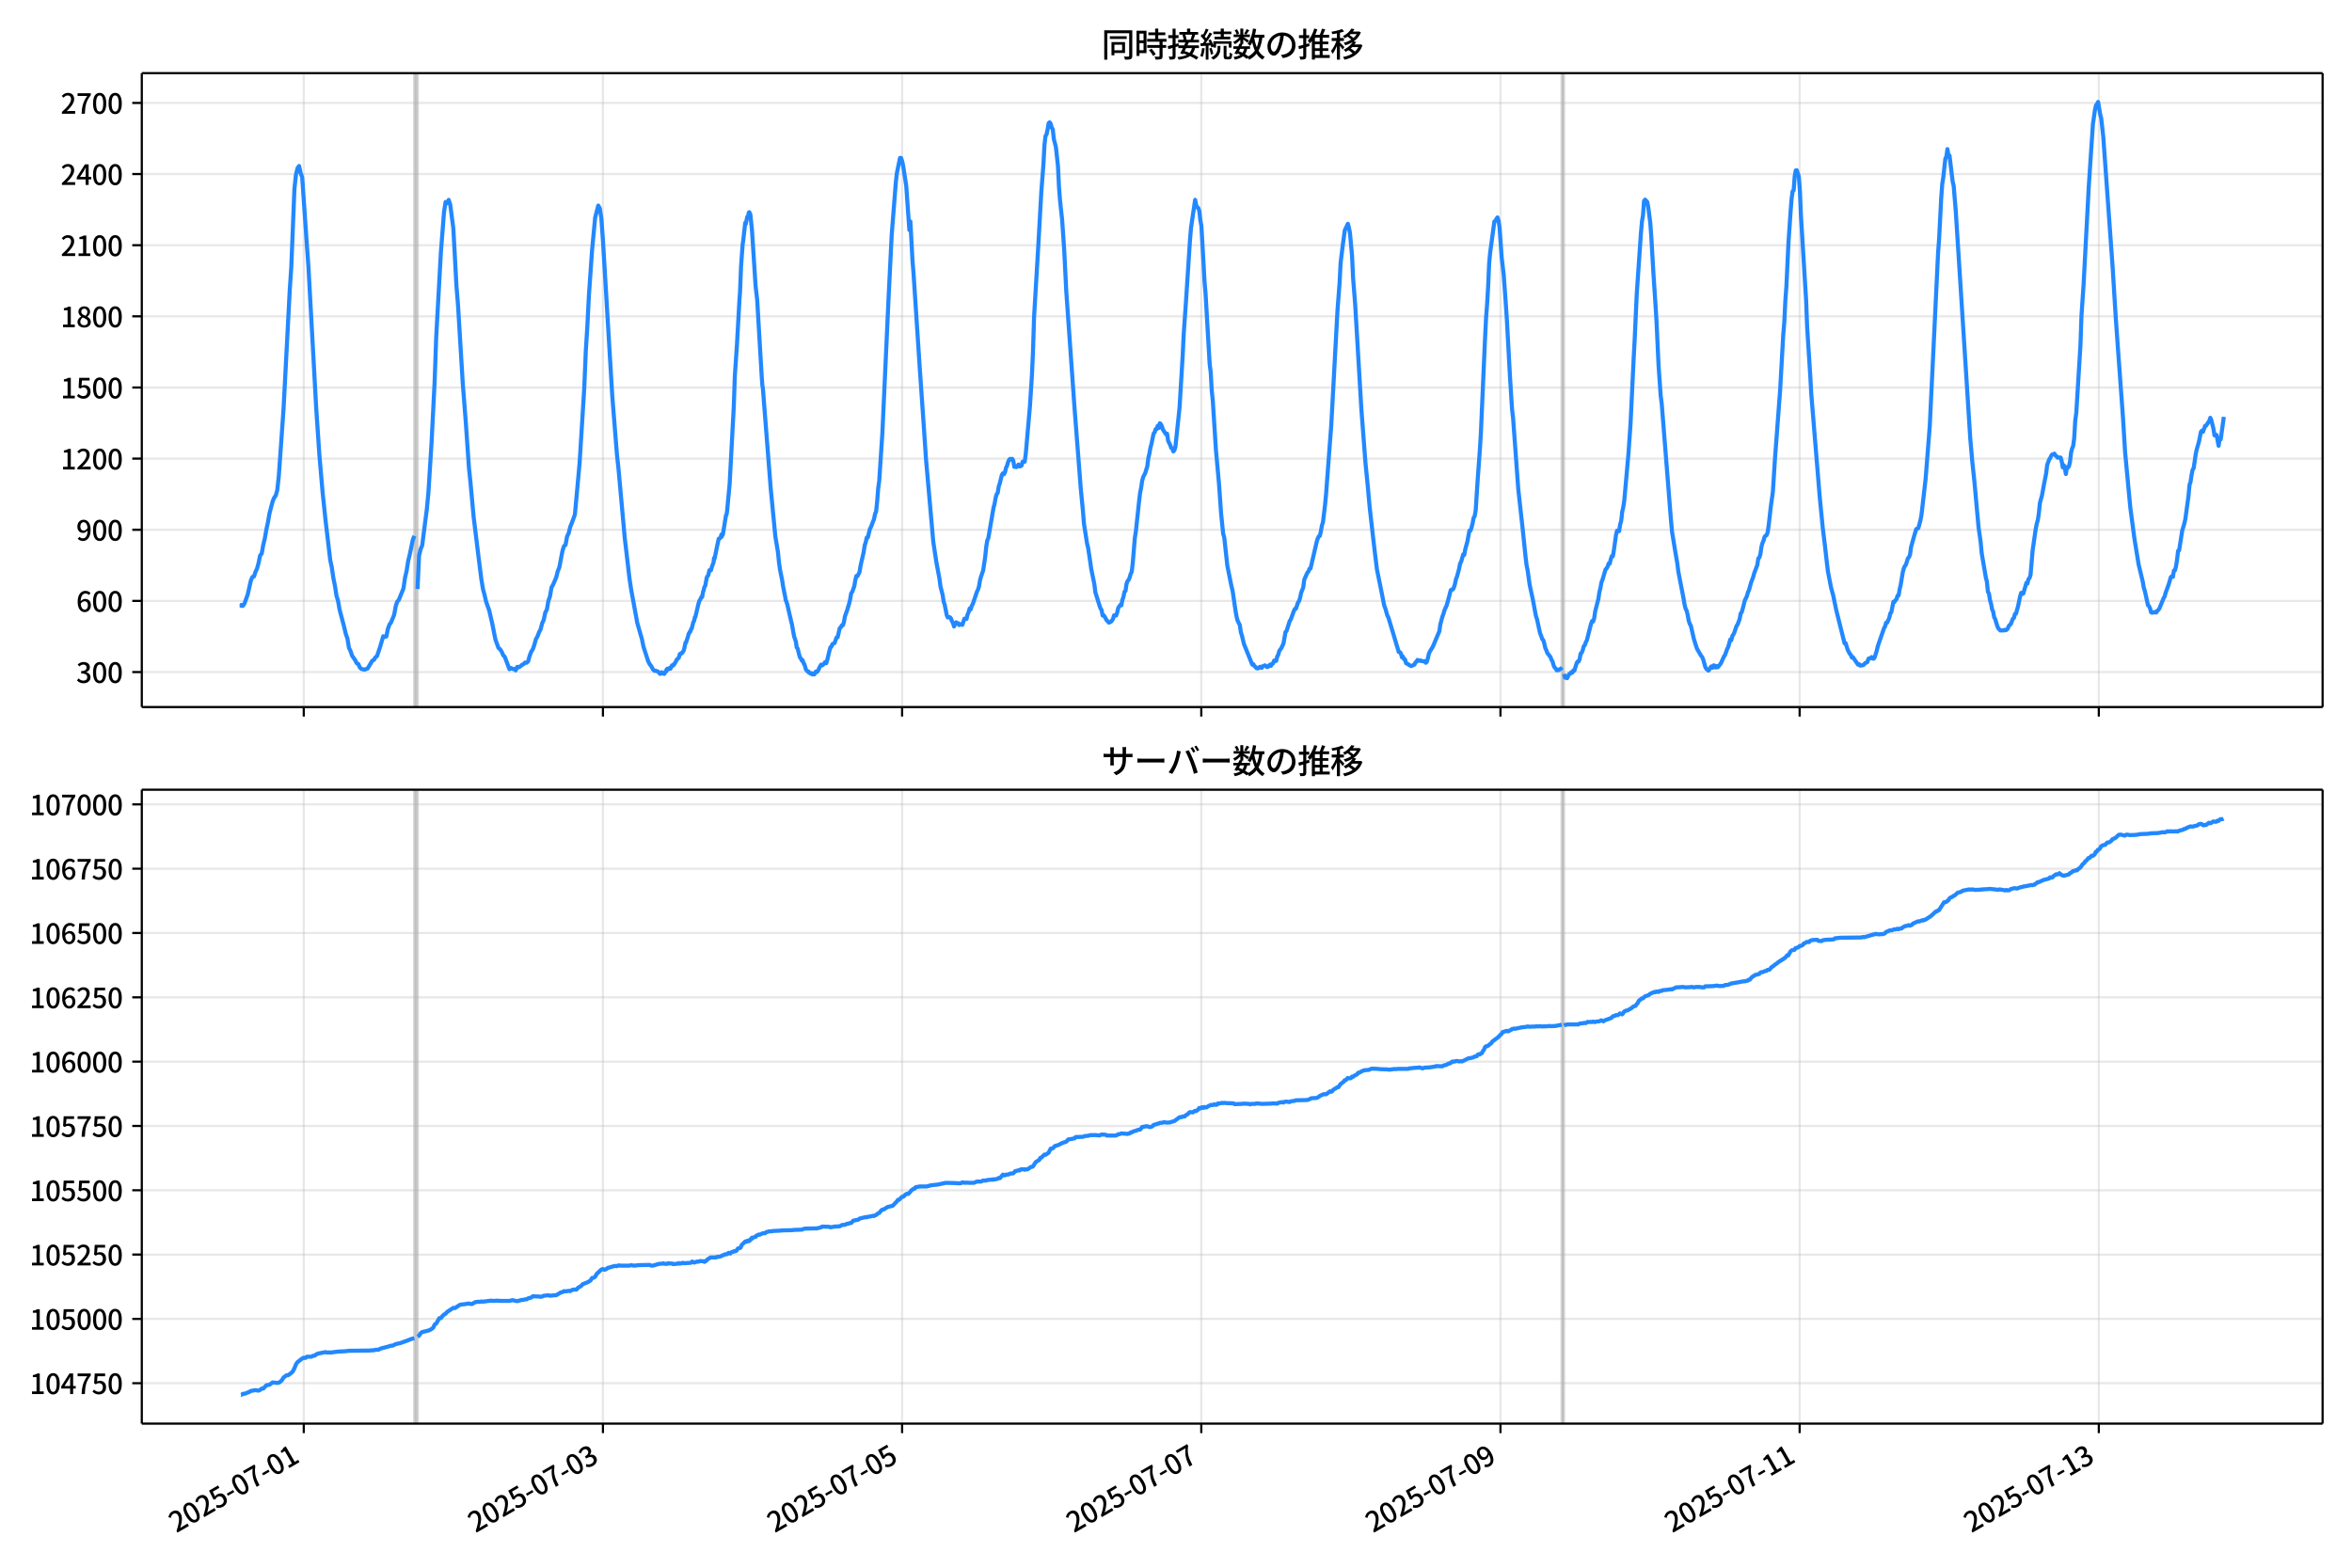 <!DOCTYPE svg  PUBLIC '-//W3C//DTD SVG 1.1//EN'  'http://www.w3.org/Graphics/SVG/1.1/DTD/svg11.dtd'>
<svg version="1.1" viewBox="0 0 864 576" xmlns="http://www.w3.org/2000/svg" xmlns:xlink="http://www.w3.org/1999/xlink">
 <defs>
  <style type="text/css">*{stroke-linejoin: round; stroke-linecap: butt}</style>
 </defs>
 <g id="aa">
  <g id="ab">
   <path d="m0 576h864v-576h-864z" fill="#fff"/>
  </g>
  <g id="ac">
   <g id="ad">
    <path d="m52.09 259.78h801.11v-232.9h-801.11z" fill="#fff"/>
   </g>
   <g id="ae">
    <path d="m152.23 259.78h1.145v-232.9h-1.145z" clip-path="url(#e)" fill="#808080" opacity=".3" stroke="#808080"/>
   </g>
   <g id="af">
    <path d="m573.71 259.78h.763v-232.9h-.763z" clip-path="url(#e)" fill="#808080" opacity=".3" stroke="#808080"/>
   </g>
   <g id="ag">
    <g id="ah">
     <g id="ai">
      <path d="m111.59 259.78v-232.9" clip-path="url(#e)" fill="none" stroke="#b0b0b0" stroke-linecap="square" stroke-opacity=".3" stroke-width=".8"/>
     </g>
     <g id="aj">
      <defs>
       <path id="h" d="m0 0v3.5" stroke="#000" stroke-width=".8"/>
      </defs>
      <use x="111.585" y="259.778" stroke="#000000" stroke-width=".8" xlink:href="#h"/>
     </g>
    </g>
    <g id="ak">
     <g id="al">
      <path d="m221.49 259.78v-232.9" clip-path="url(#e)" fill="none" stroke="#b0b0b0" stroke-linecap="square" stroke-opacity=".3" stroke-width=".8"/>
     </g>
     <g id="am">
      <use x="221.487" y="259.778" stroke="#000000" stroke-width=".8" xlink:href="#h"/>
     </g>
    </g>
    <g id="an">
     <g id="ao">
      <path d="m331.39 259.78v-232.9" clip-path="url(#e)" fill="none" stroke="#b0b0b0" stroke-linecap="square" stroke-opacity=".3" stroke-width=".8"/>
     </g>
     <g id="ap">
      <use x="331.388" y="259.778" stroke="#000000" stroke-width=".8" xlink:href="#h"/>
     </g>
    </g>
    <g id="aq">
     <g id="ar">
      <path d="m441.29 259.78v-232.9" clip-path="url(#e)" fill="none" stroke="#b0b0b0" stroke-linecap="square" stroke-opacity=".3" stroke-width=".8"/>
     </g>
     <g id="as">
      <use x="441.289" y="259.778" stroke="#000000" stroke-width=".8" xlink:href="#h"/>
     </g>
    </g>
    <g id="at">
     <g id="au">
      <path d="m551.19 259.78v-232.9" clip-path="url(#e)" fill="none" stroke="#b0b0b0" stroke-linecap="square" stroke-opacity=".3" stroke-width=".8"/>
     </g>
     <g id="av">
      <use x="551.191" y="259.778" stroke="#000000" stroke-width=".8" xlink:href="#h"/>
     </g>
    </g>
    <g id="aw">
     <g id="ax">
      <path d="m661.09 259.78v-232.9" clip-path="url(#e)" fill="none" stroke="#b0b0b0" stroke-linecap="square" stroke-opacity=".3" stroke-width=".8"/>
     </g>
     <g id="ay">
      <use x="661.092" y="259.778" stroke="#000000" stroke-width=".8" xlink:href="#h"/>
     </g>
    </g>
    <g id="az">
     <g id="ba">
      <path d="m770.99 259.78v-232.9" clip-path="url(#e)" fill="none" stroke="#b0b0b0" stroke-linecap="square" stroke-opacity=".3" stroke-width=".8"/>
     </g>
     <g id="bb">
      <use x="770.994" y="259.778" stroke="#000000" stroke-width=".8" xlink:href="#h"/>
     </g>
    </g>
   </g>
   <g id="bc">
    <g id="bd">
     <g id="be">
      <path d="m52.09 246.93h801.11" clip-path="url(#e)" fill="none" stroke="#b0b0b0" stroke-linecap="square" stroke-opacity=".3" stroke-width=".8"/>
     </g>
     <g id="bf">
      <defs>
       <path id="f" d="m0 0h-3.5" stroke="#000" stroke-width=".8"/>
      </defs>
      <use x="52.09" y="246.926" stroke="#000000" stroke-width=".8" xlink:href="#f"/>
     </g>
     <g id="bg">
      <!-- 300 -->
      <g transform="translate(27.99 250.91) scale(.1 -.1)">
       <defs>
        <path id="l" transform="scale(.016)" d="m1715-90q-371 0-656 90t-503 240q-217 150-377 323l359 474q211-205 479-359 269-153 634-153 269 0 467 92 199 93 311 266t112 423q0 256-125 451t-429 300q-304 106-835 106v551q467 0 732 105 266 106 384 291 119 186 119 423 0 307-192 489-192 183-531 183-269 0-503-119-233-118-438-316l-384 460q282 256 614 413 333 157 737 157 422 0 748-144 327-144 512-413 186-269 186-659 0-403-221-685-221-281-592-422v-26q269-70 490-227t349-400 128-557q0-422-215-726-214-304-573-468-358-163-787-163z"/>
        <path id="a" transform="scale(.016)" d="m1830-90q-460 0-806 275-346 276-535 823-188 547-188 1366 0 820 188 1357 189 538 535 803 346 266 806 266 461 0 800-269 340-269 528-803 189-534 189-1354 0-819-189-1366-188-547-528-823-339-275-800-275zm0 589q237 0 422 185 186 186 288 599 103 413 103 1091 0 679-103 1082-102 403-288 582-185 180-422 180-236 0-422-180-186-179-292-582-105-403-105-1082 0-678 105-1091 106-413 292-599 186-185 422-185z"/>
       </defs>
       <use xlink:href="#l"/>
       <use transform="translate(57)" xlink:href="#a"/>
       <use transform="translate(114)" xlink:href="#a"/>
      </g>
     </g>
    </g>
    <g id="bh">
     <g id="bi">
      <path d="m52.09 220.79h801.11" clip-path="url(#e)" fill="none" stroke="#b0b0b0" stroke-linecap="square" stroke-opacity=".3" stroke-width=".8"/>
     </g>
     <g id="bj">
      <use x="52.09" y="220.787" stroke="#000000" stroke-width=".8" xlink:href="#f"/>
     </g>
     <g id="bk">
      <!-- 600 -->
      <g transform="translate(27.99 224.77) scale(.1 -.1)">
       <defs>
        <path id="k" transform="scale(.016)" d="m1971-90q-339 0-634 144-294 144-518 435-224 292-352 733-128 442-128 1044 0 678 147 1161 148 483 397 784 250 301 570 445t665 144q397 0 688-147 292-147 490-359l-403-448q-128 154-327 253-198 99-409 99-307 0-567-182-259-182-413-605-153-422-153-1145 0-608 115-1002t326-589q212-195 493-195 212 0 375 121 163 122 259 343t96 522q0 300-90 511-89 212-259 320-169 109-419 109-211 0-451-134t-458-461l-25 538q134 192 313 323t374 201q196 71 375 71 397 0 694-163 298-163 467-490 170-326 170-825 0-468-195-817-195-348-512-544-317-195-701-195z"/>
       </defs>
       <use xlink:href="#k"/>
       <use transform="translate(57)" xlink:href="#a"/>
       <use transform="translate(114)" xlink:href="#a"/>
      </g>
     </g>
    </g>
    <g id="bl">
     <g id="bm">
      <path d="m52.09 194.65h801.11" clip-path="url(#e)" fill="none" stroke="#b0b0b0" stroke-linecap="square" stroke-opacity=".3" stroke-width=".8"/>
     </g>
     <g id="bn">
      <use x="52.09" y="194.648" stroke="#000000" stroke-width=".8" xlink:href="#f"/>
     </g>
     <g id="bo">
      <!-- 900 -->
      <g transform="translate(27.99 198.63) scale(.1 -.1)">
       <defs>
        <path id="p" transform="scale(.016)" d="m1562-90q-410 0-708 150-297 151-502 356l403 461q141-160 346-256t422-96q224 0 425 102 202 103 352 333 151 230 237 614 87 384 87 941 0 589-115 970t-323 563-496 182q-205 0-372-118-166-118-262-336t-96-525q0-301 86-512 87-211 259-323 173-112 417-112 224 0 460 141 237 141 448 461l32-544q-134-180-313-314t-371-208-384-74q-391 0-689 166-297 167-467 496-169 330-169 823 0 467 195 816t515 541 698 192q339 0 636-138 298-137 519-419 221-281 349-710t128-1018q0-691-141-1187t-391-807q-249-310-563-461-313-150-652-150z"/>
       </defs>
       <use xlink:href="#p"/>
       <use transform="translate(57)" xlink:href="#a"/>
       <use transform="translate(114)" xlink:href="#a"/>
      </g>
     </g>
    </g>
    <g id="bp">
     <g id="bq">
      <path d="m52.09 168.51h801.11" clip-path="url(#e)" fill="none" stroke="#b0b0b0" stroke-linecap="square" stroke-opacity=".3" stroke-width=".8"/>
     </g>
     <g id="br">
      <use x="52.09" y="168.509" stroke="#000000" stroke-width=".8" xlink:href="#f"/>
     </g>
     <g id="bs">
      <!-- 1200 -->
      <g transform="translate(22.29 172.49) scale(.1 -.1)">
       <defs>
        <path id="g" transform="scale(.016)" d="m544 0v608h1037v3277h-845v467q333 58 579 147 247 90 451 218h557v-4109h915v-608h-2694z"/>
        <path id="d" transform="scale(.016)" d="m282 0v429q697 621 1164 1136 468 515 701 956 234 442 234 826 0 256-87 451-86 196-262 301-176 106-445 106-275 0-506-151-230-150-422-368l-416 410q301 333 637 518 336 186 803 186 429 0 749-176t496-493 176-745q0-455-224-919t-615-935q-390-470-889-950 186 20 394 36t374 16h1184v-634h-3046z"/>
       </defs>
       <use xlink:href="#g"/>
       <use transform="translate(57)" xlink:href="#d"/>
       <use transform="translate(114)" xlink:href="#a"/>
       <use transform="translate(171)" xlink:href="#a"/>
      </g>
     </g>
    </g>
    <g id="bt">
     <g id="bu">
      <path d="m52.09 142.37h801.11" clip-path="url(#e)" fill="none" stroke="#b0b0b0" stroke-linecap="square" stroke-opacity=".3" stroke-width=".8"/>
     </g>
     <g id="bv">
      <use x="52.09" y="142.37" stroke="#000000" stroke-width=".8" xlink:href="#f"/>
     </g>
     <g id="bw">
      <!-- 1500 -->
      <g transform="translate(22.29 146.36) scale(.1 -.1)">
       <defs>
        <path id="c" transform="scale(.016)" d="m1715-90q-365 0-653 90t-506 237q-217 147-383 307l352 480q134-134 294-246t361-183q202-70 452-70 262 0 473 118 212 119 333 346 122 227 122 541 0 460-247 716-246 256-649 256-224 0-384-64t-365-198l-365 237 141 2240h2387v-627h-1747l-109-1204q154 77 307 118 154 42 340 42 397 0 723-160t518-490q192-329 192-847 0-519-224-887t-586-560q-361-192-777-192z"/>
       </defs>
       <use xlink:href="#g"/>
       <use transform="translate(57)" xlink:href="#c"/>
       <use transform="translate(114)" xlink:href="#a"/>
       <use transform="translate(171)" xlink:href="#a"/>
      </g>
     </g>
    </g>
    <g id="bx">
     <g id="by">
      <path d="m52.09 116.23h801.11" clip-path="url(#e)" fill="none" stroke="#b0b0b0" stroke-linecap="square" stroke-opacity=".3" stroke-width=".8"/>
     </g>
     <g id="bz">
      <use x="52.09" y="116.232" stroke="#000000" stroke-width=".8" xlink:href="#f"/>
     </g>
     <g id="ca">
      <!-- 1800 -->
      <g transform="translate(22.29 120.22) scale(.1 -.1)">
       <defs>
        <path id="x" transform="scale(.016)" d="m1830-90q-441 0-787 163-345 164-547 448-202 285-202 650 0 314 122 557t314 419 403 291v32q-256 186-442 458-185 272-185 643 0 365 176 640t480 425q304 151 694 151 410 0 704-160t457-439q164-278 164-649 0-237-96-448t-234-381q-137-169-291-278v-32q218-115 397-285 179-169 288-406t109-557q0-346-189-628-189-281-532-448-342-166-803-166zm314 2708q205 198 310 419 106 221 106 464 0 211-83 384t-247 272q-163 99-393 99-288 0-480-183-192-182-192-502 0-256 134-429 135-172 359-294t486-230zm-294-2170q236 0 418 89 183 90 285 253 103 164 103 388 0 211-90 367-89 157-246 272-157 116-368 215t-454 195q-244-173-398-426-153-252-153-553 0-237 118-416 119-179 324-282 205-102 461-102z"/>
       </defs>
       <use xlink:href="#g"/>
       <use transform="translate(57)" xlink:href="#x"/>
       <use transform="translate(114)" xlink:href="#a"/>
       <use transform="translate(171)" xlink:href="#a"/>
      </g>
     </g>
    </g>
    <g id="cb">
     <g id="cc">
      <path d="m52.09 90.093h801.11" clip-path="url(#e)" fill="none" stroke="#b0b0b0" stroke-linecap="square" stroke-opacity=".3" stroke-width=".8"/>
     </g>
     <g id="cd">
      <use x="52.09" y="90.093" stroke="#000000" stroke-width=".8" xlink:href="#f"/>
     </g>
     <g id="ce">
      <!-- 2100 -->
      <g transform="translate(22.29 94.078) scale(.1 -.1)">
       <use xlink:href="#d"/>
       <use transform="translate(57)" xlink:href="#g"/>
       <use transform="translate(114)" xlink:href="#a"/>
       <use transform="translate(171)" xlink:href="#a"/>
      </g>
     </g>
    </g>
    <g id="cf">
     <g id="cg">
      <path d="m52.09 63.954h801.11" clip-path="url(#e)" fill="none" stroke="#b0b0b0" stroke-linecap="square" stroke-opacity=".3" stroke-width=".8"/>
     </g>
     <g id="ch">
      <use x="52.09" y="63.954" stroke="#000000" stroke-width=".8" xlink:href="#f"/>
     </g>
     <g id="ci">
      <!-- 2400 -->
      <g transform="translate(22.29 67.939) scale(.1 -.1)">
       <defs>
        <path id="q" transform="scale(.016)" d="m2170 0v3072q0 192 12 457 13 266 20 458h-26q-90-179-183-365-92-185-195-364l-921-1415h2579v-576h-3328v493l1875 2957h858v-4717h-691z"/>
       </defs>
       <use xlink:href="#d"/>
       <use transform="translate(57)" xlink:href="#q"/>
       <use transform="translate(114)" xlink:href="#a"/>
       <use transform="translate(171)" xlink:href="#a"/>
      </g>
     </g>
    </g>
    <g id="cj">
     <g id="ck">
      <path d="m52.09 37.815h801.11" clip-path="url(#e)" fill="none" stroke="#b0b0b0" stroke-linecap="square" stroke-opacity=".3" stroke-width=".8"/>
     </g>
     <g id="cl">
      <use x="52.09" y="37.815" stroke="#000000" stroke-width=".8" xlink:href="#f"/>
     </g>
     <g id="cm">
      <!-- 2700 -->
      <g transform="translate(22.29 41.8) scale(.1 -.1)">
       <defs>
        <path id="j" transform="scale(.016)" d="m1235 0q32 646 109 1187t224 1024 384 941 576 938h-2208v627h3027v-455q-409-512-665-989-256-476-397-969t-205-1053-90-1251h-755z"/>
       </defs>
       <use xlink:href="#d"/>
       <use transform="translate(57)" xlink:href="#j"/>
       <use transform="translate(114)" xlink:href="#a"/>
       <use transform="translate(171)" xlink:href="#a"/>
      </g>
     </g>
    </g>
   </g>
   <g id="cn">
    <path d="m88.504 222.44.109.174.096-.349.397.349.202-.087.54-.871 1.145-3.224 1.165-5.141.57-1.307.574-.174.539-1.655.572-1.22.572-2.091.572-2.788.572-.61.572-3.224.572-2.353.572-3.311.572-2.614.572-3.311 1.145-4.356.572-1.394.572-.784.572-2.004.572-5.315 1.717-24.309 2.29-43.826.572-8.539 1.145-28.666.572-5.315.572-2.353.572-.784.572 2.614.572 1.568 1.717 24.919.572 7.842 2.862 52.191 1.145 16.816 1.145 13.418 1.145 10.978 1.717 14.464.572 2.701.572 3.921.572 2.788.572 3.659.572 1.917.572 3.224 1.717 6.535.572 2.44.572 1.568.572 3.485.572 1.133.572 1.743 1.145 1.655.572 1.133.572.261.572 1.307.572.523 1.145.261 1.145-.436 1.717-2.875.572-.261.572-.958.572-.436 1.145-3.398 1.145-3.921.572.261.572-.174.572-2.788.572-1.568.572-.784 1.145-2.788.572-3.137.572-1.743.572-.61 1.717-4.269.572-3.921.572-2.44.572-3.659.572-2.353 1.145-5.489.572-1.394m1.145 19.517.572-12.285.572-2.353.572-1.394 1.717-13.418.572-6.012 1.145-18.21 1.145-22.654.572-16.293 1.717-31.105 1.145-14.725.572-3.747.572.436.572-1.22.572 1.743 1.145 8.8 1.145 21.173.572 6.97 1.717 28.404 1.145 14.725 1.145 16.555.572 5.489 1.145 12.547 1.717 14.028 1.145 9.062.572 3.485.572 2.091.572 2.527 1.145 3.224 1.145 4.966 1.145 5.751 1.145 3.137.572.436.572.871.572 1.307.572.61 1.717 4.531.572-.436.572.349h.572l.572.523.572-1.307.572.174.572-.349.572-.523.572-.261.572-.61.572.087.572-.523.572-2.091.572-1.481.572-.871.572-1.655.572-2.091.572-.958.572-1.568.572-1.046.572-2.265.572-1.22.572-2.701.572-1.046.572-3.224.572-1.655.572-3.311.572-.958 1.145-2.701.572-2.265.572-1.394 1.145-6.012.572-1.83.572-.436.572-3.137.572-1.133.572-2.353.572-1.394 1.145-3.137 1.717-18.733 1.717-27.62.572-13.766.572-9.149.572-11.24 1.145-16.468 1.145-12.111 1.145-4.444.572 1.046.572 3.747.572 8.016 3.434 57.244 1.717 21.521.572 5.228 2.29 25.355 1.717 14.638.572 3.921 2.29 12.547 1.717 6.012.572 2.788 1.717 5.315.572 1.133.572.697.572 1.133.572.61h.572l.763.261.763.871.191-.087.382-.523.382.436.191-.087.382.261.382-.61.191-.523.191.174.191-.784.191-.174h.191l.191.174.191-.174.191.087.191-.436.191.349.572-1.22.191.174.191-.087.191-.436.191.087.382-.784.191-.174.382-.871.191-.087.382-.523.191-.087.191-.523.191-.871.191.087.382-.436.191.087.382-.523.382-.697.572-2.701h.191l.763-2.353.191-.871.191-.174.191-.523h.191l.382-1.133.191-.087.572-2.353.191-.261.191-.523.191-1.046.191-.087 1.145-4.879.382-1.22.191-.174.382-.784.191-.436.191.174.382-2.091.191-.349.191-1.046.382-.697.382-2.004.191-1.046.572-.871.382-1.743.191-.087.191.174.191-.087.382-1.394.572-1.481.191-1.655.191.261.954-4.705.572-2.614.572-.261.191-.436.191-.784.191.697.191-1.046.191.261 1.145-7.058.191-.174.191-1.133.954-10.194 1.526-28.404.382-11.153.382-5.751.382-5.576.954-16.99.191-2.527.382-9.584.572-8.016.191-1.133.763-6.796.191.436.572-2.701.191-.174.191-.349.191-1.046.191-.087.382.871.382 3.834.191 1.743 1.336 20.737.572 4.879.382 6.448 1.336 22.567.191 2.527.191 1.046 2.862 36.594 1.717 17.862.954 5.751.382 3.747.382 2.701.572 2.875.191.871.382 2.527.763 3.747.191 1.307.191.261.382 1.22 1.145 4.966.382 1.655.191.697.763 4.356.572 1.655.191.784.191 1.655.382.436.572 2.353.382 1.133.382.349.191.61.191-.261.191.349.382 1.133.191.087.572 2.004.382.436.191.087.191.261.191-.087.191.436.382.087.191.261.382-.174.191.436.191-.349.572.349.382-.61.191-.436.382.174.382-.436.572-1.22.572-1.046.382.261.382-.261.763-.958.382.436.382-1.22.763-3.224.382-1.394.382-.261.382-.958.763-.349.763-2.091.382-.087.763-3.311.382-.261.382-.784h.382l.382-1.133.382-2.178.763-2.091.763-2.527.382-1.568.382-2.265.382-.523.763-2.091.382-2.265.382-1.481.382.087.763-1.481.382-2.353 1.145-4.966.382-2.527.382-1.133.382-1.743h.382l.763-3.137.382-.697.763-2.004.382-.958.382-1.917.382-.871.382-3.659.382-4.879.382-2.701.763-11.675.382-5.751 2.29-49.925 1.145-23.089 1.526-19.343.382-3.311 1.145-5.576h.382l.382 1.133.382 1.743 1.145 7.406 1.145 16.206.382-3.137.763 14.376.382 4.618 2.29 34.852 1.526 21.957.763 11.414 2.671 30.408 1.145 7.58 1.145 6.099.382 2.875.763 2.962.382 2.527.382 1.133.763 3.834.382.871.382-.174.382.087.382.436.382 1.046.382.61.382 1.307.382-1.133.382-.436.382.61.382-.261.382.697.382-.349.763.261.763-2.265.763.087.382-1.568.382-.871.382-1.394.382.349.382-1.307.382-.61 1.526-4.531.382-.784.382-1.22.382-2.265.382-1.394.763-2.178.763-5.053.382-3.747.382-2.265.382-.871 1.908-11.153.382-1.394.382-2.178.382-1.394.382-.436.382-2.44.382-1.046.763-3.137.382-.61.382.349.382-.697.382-1.655.382-.784.382-1.307.382-.871.382-.349.382.261.382-.261.382.697.382 2.265.382-.087.382.174.382-.349.382-.61.382.697.382-.087.382-.261.382-1.394h.763l.382-2.875 1.526-17.339.763-11.937.382-8.8.382-12.198 1.526-25.703 1.145-20.388.763-9.933.382-7.145.382-3.311.382-.61.382-1.743.382-2.353.382-.349.382.523.382 1.481.382.523.382 3.572.763 2.962.763 7.058.382 7.755.382 4.879.763 7.058.763 11.065.763 15.248 3.053 43.129 2.29 29.537.763 7.842.382 4.792 1.145 7.319.382 1.568.763 4.966.382 2.788 1.145 5.576.382 3.05 1.526 4.879.382 1.046.382.61.382 2.004.382-.087.382.523.763 1.394.382.261.382.523.763-.349.382-.436.382-.61.382-1.307.763.087.382-1.133.382-1.655.763-1.133.382.174.382-2.004.382-1.046.382-1.917.382-.349.382-2.614.382-1.046.382-.349.382-.958.382-1.307.382-.784.382-3.311.763-9.149.382-2.44 1.145-10.717.382-3.224.382-1.917.382-2.614.382-1.394.763-1.481.763-2.527.382-3.05.382-1.568.382-2.178.382-1.394.763-3.747.382-.436.382-1.22h.382l.382-1.22.382.784.382-1.743.382.349.382.784.382 1.22 1.145 1.743.382-.261.382 2.614.763 1.568.382 1.046.382.174.382 1.133.382-.436.382-1.22 1.526-14.464 1.145-18.994.382-8.016.763-10.891 1.526-23.351.382-4.705 1.526-10.368.382 1.917.382.784.382.261.382 1.133.382 3.311.382 2.091.763 13.244.382 7.145.382 4.356 1.526 26.139.382 2.962.382 6.796.382 3.659 1.145 18.036 1.145 12.634.763 10.804.763 7.493.382 1.22 1.145 10.456 1.526 7.58.382 1.481 1.145 7.755.382 2.091.382 1.394.763 1.481.382 2.614.382 1.22.763 3.137 3.053 7.58.382-.174.382.697.382.261.382.523.382.087.382-.087.382-.436.382-.087.382.436.382-.61.382-.087.382-.261.382.174.382.436h.382l.763-.871.382.436.382-.784.382-.087.382-1.046.382.174.382-.087.382-1.568.382-.697.382-1.394.763-1.046.763-1.655.763-4.269.382-.349 1.145-3.659.382-.523 1.145-3.137.382-.784.382-.087.763-2.265.382-.523.382-1.22.382-1.83.763-1.917.382-2.875 1.145-2.614.382-.349.382-1.046.382-.087 2.29-9.846.382-1.22.382-.784.382-.174.382-1.655.382-2.178.382-1.133.763-6.361.382-4.008.763-10.194 1.145-15.161 2.29-42.258.763-9.933.382-7.406.763-6.273.763-5.663 1.145-2.44.382 1.394.382 2.004.763 8.277.382 8.19.763 9.671 2.29 38.686 1.526 19.953.763 7.58.763 8.452 1.145 10.107.763 6.535.763 6.186 1.526 7.493 1.145 5.751.382.958.763 2.701.382.697 3.816 12.721h.382l.382.436.382 1.481.382-.261.382.958.382.087.382 1.394.763.349.382.349.763.349 1.145-.523.382-.784.382-.261.382-.697.763.349.382-.174.382.261.763.087.382-.087.382.61.382-.349.382-1.307.382-1.743.382-.784.763-1.22.382-.697 1.908-4.531.382-.871.382-2.614.763-2.875.382-.958.382-1.394.763-1.655.763-2.701.763-2.962.382-.261h.382l.382-.697.382-1.22.382-1.83.382-.958.763-2.788.382-2.004.382-.697.763-2.701.382.174.382-2.091.763-2.788.763-4.008h.382l.382-1.133.382-1.481.382-2.091.382-.61.382-2.091.763-11.763.763-10.368.382-6.273 1.526-34.678.382-7.667.382-5.053.382-6.535.382-8.626.382-4.008 1.145-8.452.382-2.788.382-.174.382-.784.382-.523.382 1.22.382 2.527.763 10.891.763 6.535.763 10.63.382 5.663 1.145 20.911.763 12.111.382 3.224 1.908 26.139 1.526 13.766 1.145 11.065.382 3.137.382 1.83.763 5.402 1.145 5.315 1.145 6.099.382 1.133 1.145 5.228.382.871.382 1.22.382.349.382 1.22.382 1.743.382.784.382 1.046 1.145 1.481.382 1.046.382.61.382 1.394.382.784.382.349.382.697.382-.261.382.174.382-.349.382-.174.382-.523m.763 2.44.382 1.394.382-.087.382.261.763-1.568.382-.087.382-.523.382.174.382-.871.382.087.763-2.527.382-.784h.382l.382-.871.382-2.091.382-.261.382-.958.382-1.481.382-.349.382-1.133.382-.697.763-3.05.763-2.962.382-1.046.382.174.382-1.133.382-2.614 1.145-4.444.382-2.527.382-1.481.382-2.178.382-.958 1.145-3.834.382-.349.382-.697.382-1.133.382.087.382-1.655.382-1.133.382.087.382-2.265.763-5.489.382-1.655.763.174.382-2.44.382-1.307.382-3.398.382-1.655.382-2.527 1.526-17.077.763-10.978 1.145-23.961.382-7.145.763-16.729 1.526-22.218.382-4.356.382-2.265.382-5.228.382-.523.763.784.382 1.83.763 5.838.382 5.228.763 13.157.763 11.588.382 6.186.763 16.38.763 10.891.382 2.962 3.434 43.216.382 4.095 1.145 6.97.763 4.444.382 3.05 1.908 9.846.382 2.265.382 1.568.382.697.382 1.568.382 2.091.382 1.22.382.61 1.145 4.966.763 2.44.382 1.133 1.526 2.614.382.436.382.958.763 2.701.382.697.763.61.382-.436.382-.784.382-.349.382.523.382-.871.382.087.382.697.382-.523.382.436.763-.958.382-.523 1.145-2.527.382-.523.763-2.178.382-.697.763-2.788.382.261.382-1.568.382-.523.382-.871.763-2.265.382-.523.763-2.004.382-2.091.382-.436.382-1.307.763-3.05.763-1.568.382-1.394.382-.784.763-2.788.763-2.004.382-1.394 1.145-3.05.382-2.44.382-.349.382-1.22.382-2.701.382-1.394.382-.871.382-1.394.382-.436.382-.174.382-1.133.382-2.614.763-6.709.763-5.489.763-12.111 1.908-25.268 1.145-20.388.382-4.531.382-7.929.382-5.141.763-16.119.763-11.24.382-4.879.382-2.788.382-.349.382-5.141.382-2.178.382-.087.763 2.353.382 5.053.382 9.236 1.908 31.192.382 9.933 1.145 17.862.382 6.796 3.053 37.204 1.145 11.763.763 6.186.763 6.709.382 3.137 1.145 5.925.763 2.788 1.145 5.489 3.053 12.198.382-.087.763 2.44.763 1.481.382.349.382 1.046.382-.174 1.908 2.788.382-.174.382.523 1.145-.174.763-.784.763-.349.382-1.22.382-.174h.382l.382-.436.382.523.382.087.382-.523.763-2.44.382-1.655 2.29-6.622.382-.61.382-1.394h.382l.763-1.743.382-1.655.382-.436.763-3.834.382.087.382-.697.382-.349.382-1.307.382-.087.382-2.265.382-1.568.763-4.618.382-1.481.382-.871.382-.436.763-2.44.382-.349.382-.958.382-2.788 1.145-4.095.763-2.527.382-.087.382-.261.763-2.788.382-2.004 1.526-13.244 1.145-14.551.382-4.966 3.053-63.518.382-5.228.763-14.812.382-5.315.382-2.353.763-6.97.382-.697.382-2.788.382 2.527.382-.174 1.145 9.497.382 1.655.763 9.149 5.342 83.732.763 8.713.763 7.145.763 8.452.763 8.364.763 5.315.382 4.095 1.526 8.974.382 1.481.382 3.747.382.61.382 2.44.382 1.307.382 2.091.382.784.382 2.091.382.697.763 2.527.382.871.763.784.382-.087.763.087.382-.261.382.174.382-.174.382-.436.382-.871.382-.523.382-.261.763-2.004.382-.261.382-1.481.382-.087.763-2.788.763-3.659.382-1.22.382.436.382-.174 1.145-3.921.382.261.382-1.655.382-.349.382-1.22.763-8.974 1.145-7.929.382-1.917.382-1.307.382-2.527.382-3.747.763-2.788.763-4.182.763-3.834.382-3.137.763-2.091.382-.523.382-.871.382-.436h.382l.382-.261.382.697.382.261.382.523.763-.087.382.087.382 1.394.382 2.178.382-.784.382 1.133.382 2.091.382-2.527.382.174.382-.523.382-1.743.382-3.311.382-1.481.382-.871.382-2.962.382-6.448.382-2.788 1.526-24.745.382-10.978.763-11.24 1.908-36.072 1.526-23.002.763-5.315.382-1.655.382-.436.382-.784.763 4.531.382 1.481.763 6.883 3.434 47.921 1.145 18.471.763 10.717 1.908 26.226.763 12.46 1.908 20.301 1.526 11.501 1.526 9.41 1.526 6.361.382 2.265.382 1.133 1.145 5.228.382.349.382.784.382 1.481.382.174.382-.174.382.087.382-.261.382.261.382-.61.382-.349.382-.523 1.526-3.747.382-.61.382-1.394 1.145-3.137.763-2.614.382-.349.382.261.382-2.353.382-.087.382-1.481.382-2.353.382-3.311.382-.174 1.145-7.319.763-2.527.382-1.743 1.145-8.364.382-4.095.382-1.133.382-2.614.382-1.83.382-.61.763-5.228.382-1.743.763-2.614.763-3.747.382-.436.382.436.763-2.178.382-.087 1.145-1.743.382-1.133.382.871.763 3.137.382 2.44.382-.174h.382l.763 4.008.382-2.614.382.261 1.145-8.277v0" clip-path="url(#e)" fill="none" stroke="#28f" stroke-linecap="square" stroke-width="1.5"/>
   </g>
   <g id="co">
    <path d="m52.09 259.78v-232.9" fill="none" stroke="#000" stroke-linecap="square" stroke-width=".8"/>
   </g>
   <g id="cp">
    <path d="m853.2 259.78v-232.9" fill="none" stroke="#000" stroke-linecap="square" stroke-width=".8"/>
   </g>
   <g id="cq">
    <path d="m52.09 259.78h801.11" fill="none" stroke="#000" stroke-linecap="square" stroke-width=".8"/>
   </g>
   <g id="cr">
    <path d="m52.09 26.88h801.11" fill="none" stroke="#000" stroke-linecap="square" stroke-width=".8"/>
   </g>
   <g id="cs">
    <!-- 同時接続数の推移 -->
    <g transform="translate(404.64 20.88) scale(.12 -.12)">
     <defs>
      <path id="w" transform="scale(.016)" d="m1587 3936h3232v-518h-3232v518zm320-1114h557v-2534h-557v2534zm301 0h2291v-2086h-2291v512h1734v1069h-1734v505zm-1683 2260h5113v-570h-4524v-5056h-589v5626zm4768 0h595v-4896q0-250-67-397t-227-218q-160-77-426-96t-675-19q-13 83-45 192t-77 218q-45 108-89 185 281-13 527-13 247 0 330 0 83 7 118 42 36 35 36 112v4890z"/>
      <path id="u" transform="scale(.016)" d="m2714 4672h3238v-525h-3238v525zm-244-1235h3712v-538h-3712v538zm20-1184h3635v-531h-3635v531zm1523 3155h595v-2310h-595v2310zm832-2451h589v-2823q0-230-61-364-61-135-227-199-167-70-423-86t-633-16q-20 121-78 285-57 163-121 284 275-6 509-9t310-3q77 6 106 28 29 23 29 93v2810zm-2023-1677 487 282q153-160 313-352t294-381q135-189 206-343l-519-313q-64 153-189 348-124 196-278 394-154 199-314 365zm-2086 3718h1619v-4281h-1619v544h1056v3187h-1056v550zm32-1843h1293v-537h-1293v537zm-320 1843h563v-4832h-563v4832z"/>
      <path id="v" transform="scale(.016)" d="m3866 5408h614v-870h-614v870zm-1479-653h3597v-518h-3597v518zm-230-1485h4e3v-518h-4e3v518zm825 922 519 102q64-160 121-342 58-182 96-352 39-170 45-304l-544-128q-6 134-42 313-35 180-83 365-48 186-112 346zm1856 109 589-71q-96-275-202-557-105-281-195-486l-518 77q58 147 122 329 64 183 118 372t86 336zm-2643-2106h3943v-518h-3943v518zm1408 685 602-115q-167-371-362-784t-390-797-362-685l-525 179q160 288 346 666t368 784 323 752zm-659-2157 358 403q352-102 733-240 381-137 752-304 371-166 697-336 327-169 558-329l-384-461q-218 160-532 336-313 176-685 345-371 170-755 323-384 154-742 263zm1894 1114 583-71q-122-550-353-944-230-393-604-662t-922-435q-547-167-1296-269-25 128-93 269-67 141-137 230 678 64 1168 192t819 349q330 221 531 550 202 330 304 791zm-4684 217q396 90 953 240 557 151 1120 311l77-544q-525-154-1053-311-528-156-963-284l-134 588zm121 2093h1965v-563h-1965v563zm819 1248h576v-5229q0-236-51-374t-192-208q-141-77-355-99-214-23-541-16-13 115-64 288t-109 294q205-6 381-6t234 0q64 0 92 28 29 29 29 93v5229z"/>
      <path id="t" transform="scale(.016)" d="m4058 5408h595v-1798h-595v1798zm-1415-563h3443v-499h-3443v499zm231-992h3008v-499h-3008v499zm-224-877h3475v-1203h-531v729h-2432v-729h-512v1203zm1964-877h551v-1881q0-122 22-157 23-35 106-35 25 0 92 0 68 0 135 0t99 0q51 0 83 54t45 224 19 515q90-70 234-131t259-93q-19-429-83-662-64-234-183-326-118-93-316-93-39 0-103 0t-134 0-138 0q-67 0-99 0-237 0-365 64t-176 218q-48 153-48 422v1881zm-1164-6h550v-455q0-243-48-528-48-284-186-579-137-294-409-572-272-279-727-503-70 90-192 208-121 118-230 195 416 205 665 438 250 234 371 474 122 240 164 467 42 228 42 413v442zm-2240 3309 524-192q-121-244-259-503-137-259-275-496t-259-416l-410 173q122 186 246 438 125 253 240 515 116 263 193 481zm716-743 500-230q-224-359-496-756-272-396-548-764-275-368-518-650l-358 205q179 211 377 483 199 272 387 569 189 298 358 592 170 295 298 551zm-1721-665 307 403q166-154 339-340 173-185 320-364t224-327l-326-460q-77 160-218 348-141 189-314 384-172 196-332 356zm1485-832 435 179q128-211 249-458 122-246 215-474 93-227 137-412l-473-211q-32 185-119 422-86 237-201 486-115 250-243 468zm-1530-583q422 26 998 54 576 29 1184 68l7-499q-570-45-1127-84-556-38-992-70l-70 531zm1702-992 436 135q121-276 214-596t118-556l-454-148q-26 237-112 563-86 327-202 602zm-1363 109 499-83q-57-455-163-897-105-441-253-748-51 32-134 73-83 42-170 83-86 42-144 62 148 294 234 697t131 813zm691 627h525v-2861h-525v2861z"/>
      <path id="n" transform="scale(.016)" d="m224 2022h3187v-499h-3187v499zm51 2247h3111v-487h-3111v487zm1127-1735 563-121q-154-320-333-672t-352-679q-173-326-326-582l-532 173q148 243 324 566t345 669q170 346 311 646zm934-832 563-64q-89-480-262-838t-461-614-701-432-976-298q-25 128-99 269t-157 237q659 102 1085 303 426 202 666 554t342 883zm422 3597 519-211q-147-218-298-436-150-217-278-377l-403 186q121 173 252 413 132 240 208 425zm-1203 109h563v-2957h-563v2957zm-1075-320 448 186q134-192 246-420 112-227 157-393l-467-211q-38 172-147 406t-237 432zm1094-1050 397-236q-160-263-400-529-240-265-519-489-278-224-553-378-51 103-141 237-89 135-179 218 269 109 534 294 266 186 493 416 228 231 368 467zm487-204q83-45 246-145 163-99 352-211t346-211 221-150l-327-423q-83 77-230 198-147 122-317 253-170 132-327 250-156 119-259 189l295 250zm1798 396h2311v-556h-2311v556zm115 1178 615-90q-103-640-263-1235t-384-1101q-224-505-512-889-44 57-134 134t-186 157-166 125q275 339 473 796 199 458 340 995 141 538 217 1108zm1223-1510 614-58q-147-1101-445-1940-297-838-813-1443-515-604-1321-1014-26 71-90 177-64 105-134 208-70 102-128 159 742 346 1212 880 471 535 730 1290 260 755 375 1741zm-1005-135q134-851 387-1597 253-745 659-1305 407-560 1002-874-70-57-154-150-83-93-154-189-70-96-121-179-633 371-1056 988-422 618-688 1434-265 816-425 1783l550 89zm-3309-3065 327 416q377-148 754-330 378-182 701-378 324-195 548-368l-416-435q-211 179-519 378-307 198-666 383-358 186-729 334z"/>
      <path id="s" transform="scale(.016)" d="m3686 4378q-64-493-163-1041-99-547-265-1084-192-653-432-1104t-522-688-595-237q-320 0-596 221-275 221-448 621-172 400-172 931 0 537 220 1017 221 480 611 851 391 372 909 583 519 211 1121 211 576 0 1040-186 464-185 793-515 330-329 502-771 173-441 173-941 0-672-278-1194-278-521-816-851-538-329-1318-444l-378 601q166 20 307 42t263 48q307 70 585 217 279 148 496 375 218 227 342 534 125 308 125 692t-122 713q-121 330-358 573-236 243-582 380-346 138-781 138-525 0-935-186-409-185-694-489-284-304-432-656-147-352-147-678 0-365 89-605 90-240 224-355 135-115 276-115t288 144 297 457q151 314 298 800 147 461 246 982 100 522 145 1021l684-12z"/>
      <path id="o" transform="scale(.016)" d="m2995 2925h2893v-519h-2893v519zm0-1280h2893v-519h-2893v519zm-64-1299h3232v-557h-3232v557zm1312 3577h563v-3763h-563v3763zm429 1466 634-141q-154-390-340-794-185-403-339-684l-512 140q103 199 208 458 106 259 195 528 90 269 154 493zm-1472 25 582-147q-153-518-371-1018-217-499-483-931t-573-758q-38 64-109 160-70 96-147 198-77 103-141 160 416 416 733 1034t509 1302zm128-1203h2720v-537h-2720v-4205h-582v4422l313 320h269zm-3174-2157q396 90 953 240 557 151 1120 311l77-544q-525-154-1053-311-528-156-963-284l-134 588zm121 2093h1965v-563h-1965v563zm819 1248h576v-5229q0-236-51-374t-192-208q-141-77-355-99-214-23-541-16-13 115-64 288t-109 294q205-6 381-6t234 0q64 0 92 28 29 29 29 93v5229z"/>
      <path id="m" transform="scale(.016)" d="m4051 5402 595-109q-281-493-729-941t-1107-806q-39 64-106 144t-141 153q-73 74-137 119 608 288 1011 678t614 762zm-77-557h1511v-493h-1863l352 493zm1293 0h109l109 25 384-179q-192-505-496-905t-695-701q-390-301-845-519-454-217-947-358-44 109-137 253t-176 227q448 109 867 294 419 186 777 445 359 259 631 592t419 730v96zm-1990-954 377 307q167-96 336-218 170-121 320-249 151-128 247-237l-397-332q-90 108-237 236t-317 259q-169 132-329 234zm1107-934 595-109q-307-538-803-1031-496-492-1232-876-38 64-102 144t-138 156q-74 77-138 116 455 217 807 483t604 554q253 288 407 563zm-90-589h1460v-506h-1818l358 506zm1268 0h121l109 26 384-167q-192-614-531-1075t-787-794q-448-332-983-553-534-221-1129-355-45 115-132 269-86 153-176 249 551 96 1043 285 493 189 903 473 410 285 714 669t464 883v90zm-2132-1056 410 339q186-102 384-237 198-134 371-275t282-269l-435-371q-103 128-270 272-166 144-361 288t-381 253zm-2150 3533h589v-5376h-589v5376zm-992-1242h2336v-569h-2336v569zm1024-224 365-160q-96-339-231-707-134-368-291-727-157-358-336-672-179-313-365-537-44 128-134 291t-160 272q173 192 339 457 167 266 323 570 157 304 282 618t208 595zm941 1946 416-467q-314-122-695-221-380-99-784-173-403-74-780-131-20 102-71 236-51 135-102 231 358 58 732 138 375 80 711 179t573 208zm-397-2579q58-45 179-170 122-125 266-266 144-140 259-265t160-183l-352-473q-58 102-157 255-99 154-218 317-118 164-227 311-108 147-185 237l275 237z"/>
     </defs>
     <use xlink:href="#w"/>
     <use transform="translate(100)" xlink:href="#u"/>
     <use transform="translate(200)" xlink:href="#v"/>
     <use transform="translate(300)" xlink:href="#t"/>
     <use transform="translate(400)" xlink:href="#n"/>
     <use transform="translate(500)" xlink:href="#s"/>
     <use transform="translate(600)" xlink:href="#o"/>
     <use transform="translate(700)" xlink:href="#m"/>
    </g>
   </g>
  </g>
  <g id="ct">
   <g id="cu">
    <path d="m52.09 523.06h801.11v-232.9h-801.11z" fill="#fff"/>
   </g>
   <g id="cv">
    <path d="m152.23 523.06h1.145v-232.9h-1.145z" clip-path="url(#b)" fill="#808080" opacity=".3" stroke="#808080"/>
   </g>
   <g id="cw">
    <path d="m573.71 523.06h.763v-232.9h-.763z" clip-path="url(#b)" fill="#808080" opacity=".3" stroke="#808080"/>
   </g>
   <g id="cx">
    <g id="cy">
     <g id="cz">
      <path d="m111.59 523.06v-232.9" clip-path="url(#b)" fill="none" stroke="#b0b0b0" stroke-linecap="square" stroke-opacity=".3" stroke-width=".8"/>
     </g>
     <g id="da">
      <use x="111.585" y="523.055" stroke="#000000" stroke-width=".8" xlink:href="#h"/>
     </g>
     <g id="db">
      <!-- 2025-07-01 -->
      <g transform="translate(64.796 563.33) rotate(-30) scale(.1 -.1)">
       <defs>
        <path id="i" transform="scale(.016)" d="m301 1536v544h1689v-544h-1689z"/>
       </defs>
       <use xlink:href="#d"/>
       <use transform="translate(57)" xlink:href="#a"/>
       <use transform="translate(114)" xlink:href="#d"/>
       <use transform="translate(171)" xlink:href="#c"/>
       <use transform="translate(228)" xlink:href="#i"/>
       <use transform="translate(263.7)" xlink:href="#a"/>
       <use transform="translate(320.7)" xlink:href="#j"/>
       <use transform="translate(377.7)" xlink:href="#i"/>
       <use transform="translate(413.4)" xlink:href="#a"/>
       <use transform="translate(470.4)" xlink:href="#g"/>
      </g>
     </g>
    </g>
    <g id="dc">
     <g id="dd">
      <path d="m221.49 523.06v-232.9" clip-path="url(#b)" fill="none" stroke="#b0b0b0" stroke-linecap="square" stroke-opacity=".3" stroke-width=".8"/>
     </g>
     <g id="de">
      <use x="221.487" y="523.055" stroke="#000000" stroke-width=".8" xlink:href="#h"/>
     </g>
     <g id="df">
      <!-- 2025-07-03 -->
      <g transform="translate(174.7 563.33) rotate(-30) scale(.1 -.1)">
       <use xlink:href="#d"/>
       <use transform="translate(57)" xlink:href="#a"/>
       <use transform="translate(114)" xlink:href="#d"/>
       <use transform="translate(171)" xlink:href="#c"/>
       <use transform="translate(228)" xlink:href="#i"/>
       <use transform="translate(263.7)" xlink:href="#a"/>
       <use transform="translate(320.7)" xlink:href="#j"/>
       <use transform="translate(377.7)" xlink:href="#i"/>
       <use transform="translate(413.4)" xlink:href="#a"/>
       <use transform="translate(470.4)" xlink:href="#l"/>
      </g>
     </g>
    </g>
    <g id="dg">
     <g id="dh">
      <path d="m331.39 523.06v-232.9" clip-path="url(#b)" fill="none" stroke="#b0b0b0" stroke-linecap="square" stroke-opacity=".3" stroke-width=".8"/>
     </g>
     <g id="di">
      <use x="331.388" y="523.055" stroke="#000000" stroke-width=".8" xlink:href="#h"/>
     </g>
     <g id="dj">
      <!-- 2025-07-05 -->
      <g transform="translate(284.6 563.33) rotate(-30) scale(.1 -.1)">
       <use xlink:href="#d"/>
       <use transform="translate(57)" xlink:href="#a"/>
       <use transform="translate(114)" xlink:href="#d"/>
       <use transform="translate(171)" xlink:href="#c"/>
       <use transform="translate(228)" xlink:href="#i"/>
       <use transform="translate(263.7)" xlink:href="#a"/>
       <use transform="translate(320.7)" xlink:href="#j"/>
       <use transform="translate(377.7)" xlink:href="#i"/>
       <use transform="translate(413.4)" xlink:href="#a"/>
       <use transform="translate(470.4)" xlink:href="#c"/>
      </g>
     </g>
    </g>
    <g id="dk">
     <g id="dl">
      <path d="m441.29 523.06v-232.9" clip-path="url(#b)" fill="none" stroke="#b0b0b0" stroke-linecap="square" stroke-opacity=".3" stroke-width=".8"/>
     </g>
     <g id="dm">
      <use x="441.289" y="523.055" stroke="#000000" stroke-width=".8" xlink:href="#h"/>
     </g>
     <g id="dn">
      <!-- 2025-07-07 -->
      <g transform="translate(394.5 563.33) rotate(-30) scale(.1 -.1)">
       <use xlink:href="#d"/>
       <use transform="translate(57)" xlink:href="#a"/>
       <use transform="translate(114)" xlink:href="#d"/>
       <use transform="translate(171)" xlink:href="#c"/>
       <use transform="translate(228)" xlink:href="#i"/>
       <use transform="translate(263.7)" xlink:href="#a"/>
       <use transform="translate(320.7)" xlink:href="#j"/>
       <use transform="translate(377.7)" xlink:href="#i"/>
       <use transform="translate(413.4)" xlink:href="#a"/>
       <use transform="translate(470.4)" xlink:href="#j"/>
      </g>
     </g>
    </g>
    <g id="do">
     <g id="dp">
      <path d="m551.19 523.06v-232.9" clip-path="url(#b)" fill="none" stroke="#b0b0b0" stroke-linecap="square" stroke-opacity=".3" stroke-width=".8"/>
     </g>
     <g id="dq">
      <use x="551.191" y="523.055" stroke="#000000" stroke-width=".8" xlink:href="#h"/>
     </g>
     <g id="dr">
      <!-- 2025-07-09 -->
      <g transform="translate(504.4 563.33) rotate(-30) scale(.1 -.1)">
       <use xlink:href="#d"/>
       <use transform="translate(57)" xlink:href="#a"/>
       <use transform="translate(114)" xlink:href="#d"/>
       <use transform="translate(171)" xlink:href="#c"/>
       <use transform="translate(228)" xlink:href="#i"/>
       <use transform="translate(263.7)" xlink:href="#a"/>
       <use transform="translate(320.7)" xlink:href="#j"/>
       <use transform="translate(377.7)" xlink:href="#i"/>
       <use transform="translate(413.4)" xlink:href="#a"/>
       <use transform="translate(470.4)" xlink:href="#p"/>
      </g>
     </g>
    </g>
    <g id="ds">
     <g id="dt">
      <path d="m661.09 523.06v-232.9" clip-path="url(#b)" fill="none" stroke="#b0b0b0" stroke-linecap="square" stroke-opacity=".3" stroke-width=".8"/>
     </g>
     <g id="du">
      <use x="661.092" y="523.055" stroke="#000000" stroke-width=".8" xlink:href="#h"/>
     </g>
     <g id="dv">
      <!-- 2025-07-11 -->
      <g transform="translate(614.3 563.33) rotate(-30) scale(.1 -.1)">
       <use xlink:href="#d"/>
       <use transform="translate(57)" xlink:href="#a"/>
       <use transform="translate(114)" xlink:href="#d"/>
       <use transform="translate(171)" xlink:href="#c"/>
       <use transform="translate(228)" xlink:href="#i"/>
       <use transform="translate(263.7)" xlink:href="#a"/>
       <use transform="translate(320.7)" xlink:href="#j"/>
       <use transform="translate(377.7)" xlink:href="#i"/>
       <use transform="translate(413.4)" xlink:href="#g"/>
       <use transform="translate(470.4)" xlink:href="#g"/>
      </g>
     </g>
    </g>
    <g id="dw">
     <g id="dx">
      <path d="m770.99 523.06v-232.9" clip-path="url(#b)" fill="none" stroke="#b0b0b0" stroke-linecap="square" stroke-opacity=".3" stroke-width=".8"/>
     </g>
     <g id="dy">
      <use x="770.994" y="523.055" stroke="#000000" stroke-width=".8" xlink:href="#h"/>
     </g>
     <g id="dz">
      <!-- 2025-07-13 -->
      <g transform="translate(724.2 563.33) rotate(-30) scale(.1 -.1)">
       <use xlink:href="#d"/>
       <use transform="translate(57)" xlink:href="#a"/>
       <use transform="translate(114)" xlink:href="#d"/>
       <use transform="translate(171)" xlink:href="#c"/>
       <use transform="translate(228)" xlink:href="#i"/>
       <use transform="translate(263.7)" xlink:href="#a"/>
       <use transform="translate(320.7)" xlink:href="#j"/>
       <use transform="translate(377.7)" xlink:href="#i"/>
       <use transform="translate(413.4)" xlink:href="#g"/>
       <use transform="translate(470.4)" xlink:href="#l"/>
      </g>
     </g>
    </g>
   </g>
   <g id="ea">
    <g id="eb">
     <g id="ec">
      <path d="m52.09 508.22h801.11" clip-path="url(#b)" fill="none" stroke="#b0b0b0" stroke-linecap="square" stroke-opacity=".3" stroke-width=".8"/>
     </g>
     <g id="ed">
      <use x="52.09" y="508.216" stroke="#000000" stroke-width=".8" xlink:href="#f"/>
     </g>
     <g id="ee">
      <!-- 104750 -->
      <g transform="translate(10.89 512.2) scale(.1 -.1)">
       <use xlink:href="#g"/>
       <use transform="translate(57)" xlink:href="#a"/>
       <use transform="translate(114)" xlink:href="#q"/>
       <use transform="translate(171)" xlink:href="#j"/>
       <use transform="translate(228)" xlink:href="#c"/>
       <use transform="translate(285)" xlink:href="#a"/>
      </g>
     </g>
    </g>
    <g id="ef">
     <g id="eg">
      <path d="m52.09 484.59h801.11" clip-path="url(#b)" fill="none" stroke="#b0b0b0" stroke-linecap="square" stroke-opacity=".3" stroke-width=".8"/>
     </g>
     <g id="eh">
      <use x="52.09" y="484.586" stroke="#000000" stroke-width=".8" xlink:href="#f"/>
     </g>
     <g id="ei">
      <!-- 105000 -->
      <g transform="translate(10.89 488.57) scale(.1 -.1)">
       <use xlink:href="#g"/>
       <use transform="translate(57)" xlink:href="#a"/>
       <use transform="translate(114)" xlink:href="#c"/>
       <use transform="translate(171)" xlink:href="#a"/>
       <use transform="translate(228)" xlink:href="#a"/>
       <use transform="translate(285)" xlink:href="#a"/>
      </g>
     </g>
    </g>
    <g id="ej">
     <g id="ek">
      <path d="m52.09 460.96h801.11" clip-path="url(#b)" fill="none" stroke="#b0b0b0" stroke-linecap="square" stroke-opacity=".3" stroke-width=".8"/>
     </g>
     <g id="el">
      <use x="52.09" y="460.956" stroke="#000000" stroke-width=".8" xlink:href="#f"/>
     </g>
     <g id="em">
      <!-- 105250 -->
      <g transform="translate(10.89 464.94) scale(.1 -.1)">
       <use xlink:href="#g"/>
       <use transform="translate(57)" xlink:href="#a"/>
       <use transform="translate(114)" xlink:href="#c"/>
       <use transform="translate(171)" xlink:href="#d"/>
       <use transform="translate(228)" xlink:href="#c"/>
       <use transform="translate(285)" xlink:href="#a"/>
      </g>
     </g>
    </g>
    <g id="en">
     <g id="eo">
      <path d="m52.09 437.33h801.11" clip-path="url(#b)" fill="none" stroke="#b0b0b0" stroke-linecap="square" stroke-opacity=".3" stroke-width=".8"/>
     </g>
     <g id="ep">
      <use x="52.09" y="437.326" stroke="#000000" stroke-width=".8" xlink:href="#f"/>
     </g>
     <g id="eq">
      <!-- 105500 -->
      <g transform="translate(10.89 441.31) scale(.1 -.1)">
       <use xlink:href="#g"/>
       <use transform="translate(57)" xlink:href="#a"/>
       <use transform="translate(114)" xlink:href="#c"/>
       <use transform="translate(171)" xlink:href="#c"/>
       <use transform="translate(228)" xlink:href="#a"/>
       <use transform="translate(285)" xlink:href="#a"/>
      </g>
     </g>
    </g>
    <g id="er">
     <g id="es">
      <path d="m52.09 413.7h801.11" clip-path="url(#b)" fill="none" stroke="#b0b0b0" stroke-linecap="square" stroke-opacity=".3" stroke-width=".8"/>
     </g>
     <g id="et">
      <use x="52.09" y="413.696" stroke="#000000" stroke-width=".8" xlink:href="#f"/>
     </g>
     <g id="eu">
      <!-- 105750 -->
      <g transform="translate(10.89 417.68) scale(.1 -.1)">
       <use xlink:href="#g"/>
       <use transform="translate(57)" xlink:href="#a"/>
       <use transform="translate(114)" xlink:href="#c"/>
       <use transform="translate(171)" xlink:href="#j"/>
       <use transform="translate(228)" xlink:href="#c"/>
       <use transform="translate(285)" xlink:href="#a"/>
      </g>
     </g>
    </g>
    <g id="ev">
     <g id="ew">
      <path d="m52.09 390.07h801.11" clip-path="url(#b)" fill="none" stroke="#b0b0b0" stroke-linecap="square" stroke-opacity=".3" stroke-width=".8"/>
     </g>
     <g id="ex">
      <use x="52.09" y="390.066" stroke="#000000" stroke-width=".8" xlink:href="#f"/>
     </g>
     <g id="ey">
      <!-- 106000 -->
      <g transform="translate(10.89 394.05) scale(.1 -.1)">
       <use xlink:href="#g"/>
       <use transform="translate(57)" xlink:href="#a"/>
       <use transform="translate(114)" xlink:href="#k"/>
       <use transform="translate(171)" xlink:href="#a"/>
       <use transform="translate(228)" xlink:href="#a"/>
       <use transform="translate(285)" xlink:href="#a"/>
      </g>
     </g>
    </g>
    <g id="ez">
     <g id="fa">
      <path d="m52.09 366.44h801.11" clip-path="url(#b)" fill="none" stroke="#b0b0b0" stroke-linecap="square" stroke-opacity=".3" stroke-width=".8"/>
     </g>
     <g id="fb">
      <use x="52.09" y="366.436" stroke="#000000" stroke-width=".8" xlink:href="#f"/>
     </g>
     <g id="fc">
      <!-- 106250 -->
      <g transform="translate(10.89 370.42) scale(.1 -.1)">
       <use xlink:href="#g"/>
       <use transform="translate(57)" xlink:href="#a"/>
       <use transform="translate(114)" xlink:href="#k"/>
       <use transform="translate(171)" xlink:href="#d"/>
       <use transform="translate(228)" xlink:href="#c"/>
       <use transform="translate(285)" xlink:href="#a"/>
      </g>
     </g>
    </g>
    <g id="fd">
     <g id="fe">
      <path d="m52.09 342.81h801.11" clip-path="url(#b)" fill="none" stroke="#b0b0b0" stroke-linecap="square" stroke-opacity=".3" stroke-width=".8"/>
     </g>
     <g id="ff">
      <use x="52.09" y="342.805" stroke="#000000" stroke-width=".8" xlink:href="#f"/>
     </g>
     <g id="fg">
      <!-- 106500 -->
      <g transform="translate(10.89 346.79) scale(.1 -.1)">
       <use xlink:href="#g"/>
       <use transform="translate(57)" xlink:href="#a"/>
       <use transform="translate(114)" xlink:href="#k"/>
       <use transform="translate(171)" xlink:href="#c"/>
       <use transform="translate(228)" xlink:href="#a"/>
       <use transform="translate(285)" xlink:href="#a"/>
      </g>
     </g>
    </g>
    <g id="fh">
     <g id="fi">
      <path d="m52.09 319.18h801.11" clip-path="url(#b)" fill="none" stroke="#b0b0b0" stroke-linecap="square" stroke-opacity=".3" stroke-width=".8"/>
     </g>
     <g id="fj">
      <use x="52.09" y="319.175" stroke="#000000" stroke-width=".8" xlink:href="#f"/>
     </g>
     <g id="fk">
      <!-- 106750 -->
      <g transform="translate(10.89 323.16) scale(.1 -.1)">
       <use xlink:href="#g"/>
       <use transform="translate(57)" xlink:href="#a"/>
       <use transform="translate(114)" xlink:href="#k"/>
       <use transform="translate(171)" xlink:href="#j"/>
       <use transform="translate(228)" xlink:href="#c"/>
       <use transform="translate(285)" xlink:href="#a"/>
      </g>
     </g>
    </g>
    <g id="fl">
     <g id="fm">
      <path d="m52.09 295.55h801.11" clip-path="url(#b)" fill="none" stroke="#b0b0b0" stroke-linecap="square" stroke-opacity=".3" stroke-width=".8"/>
     </g>
     <g id="fn">
      <use x="52.09" y="295.545" stroke="#000000" stroke-width=".8" xlink:href="#f"/>
     </g>
     <g id="fo">
      <!-- 107000 -->
      <g transform="translate(10.89 299.53) scale(.1 -.1)">
       <use xlink:href="#g"/>
       <use transform="translate(57)" xlink:href="#a"/>
       <use transform="translate(114)" xlink:href="#j"/>
       <use transform="translate(171)" xlink:href="#a"/>
       <use transform="translate(228)" xlink:href="#a"/>
       <use transform="translate(285)" xlink:href="#a"/>
      </g>
     </g>
    </g>
   </g>
   <g id="fp">
    <path d="m88.504 512.47h.205l.599-.378h.54l1.717-.662.593-.378 1.683-.284 1.145.189.572-.284.572-.473h.572l1.145-1.229 1.145-.189 1.145-.851 1.717.189.572-.095.572-.378.572-.567.572-.945 1.145-.851h.572l1.145-.851.572-.567.572-1.134.572-1.418.572-.851 1.717-1.323.572-.284.572.095.572-.473h1.717l.572-.378h.572l.572-.473.572-.284 2.862-.567.572.189.572-.095.572.095 2.862-.378 2.29-.095 1.717-.189 7.441-.095 1.145-.095h.572l.572-.189h1.145l.572-.378 1.717-.473 1.145-.284 1.145-.378h.572l1.145-.567 1.717-.378 2.862-1.04 1.145-.473 1.145-.284m1.145-.567.572-.378.572-.851.572-.473 1.717-.378 1.145-.378 1.145-.756.572-1.229.572-.378 1.145-1.985h.572l.572-.756.572-.567.572-.284.572-.662 2.29-1.512.572.095 1.717-1.134.572-.189 1.145-.095 1.717-.284.572.189h.572l1.145-.662 1.145-.189.572.095.572-.189.572.095 2.862-.378 1.145.095 1.145-.095 1.145.095h3.434l1.145-.284 1.145.284.572.095 1.717-.473h.572l.572-.189h.572l.572-.378 1.145-.284.572-.473 2.29.095.572.095.572-.095.572-.284 1.717-.189.572.189 1.717-.189h.572l1.717-1.04.572-.095.572-.378.572.095 1.145-.189.572.095.572-.378.572-.189h1.145l.572-.662 1.145-.662.572-.662 1.717-.662 1.145-.662.572-.945.572-.095.572-.378.572-1.04 1.717-1.607.572-.189.572.284.572-.189.572-.473 2.29-.662.572-.095.572.095.572-.284 1.145.095h2.862l.572-.189 1.145.189 1.717-.189 4.007-.095.572.284h.572l2.29-.662 1.336-.095.191-.095.572.189h.954l.191-.189 1.717.095.191.189 1.145-.095.382-.095h.382l.191-.189.191.189.954-.095.191-.189.572.095.382.095.382-.095 1.717-.095.382-.284.191-.189.191.189.382.095.191.095.954-.378.382.095.763-.284 1.336.095.191.189h.191l.382-.378h.191l.382-.473.763-.473.382-.284h2.099l.191-.189 1.145-.095 1.908-.851h.572l.191-.189.382-.095.191-.284.191.189.191-.095.191.189.572-.567.572-.095.191-.189h.572l.191-.189h.191l.572-.851.572-.095.382-.189.382-.945 1.336-1.323.191.189.382-.189.191-.284h.191l.191.189.382-.095.382-.662h.382l.191-.567.191.095.954-.378h.191l.191-.378.954-.473.191.095 1.336-.567h.763l.382-.378.382-.095.572-.189 1.336-.095.382-.095 2.48-.095.382-.095 4.198-.095.382-.095 3.053-.095.954-.378 4.579-.095 1.526-.378.382-.284 2.671.095.382.189 1.526-.284 1.908-.095.763-.473 1.145-.095.763-.378h.382l.763-.284h.382l.763-.851 1.908-.378.382-.378 2.29-.567.382.095.382-.189.763-.095 1.145-.284.382.095.382-.284.382-.095.763-.662.382-.095.763-.945.382-.284h.382l1.526-.945 1.908-.473 1.526-1.607.382-.567h.382l1.145-1.134h.382l.382-.284.382-.473.763-.378.382.095.763-.851.382-.473.763-.567h.382l.382-.567 1.526-.284h2.671l.382-.189h.382l.382-.189 1.526-.189 1.145-.095 3.053-.662 3.816.095.763.095 1.145-.095.382-.284 1.145.189.382-.095.763.095h1.908l1.145-.473h1.526l.763-.378h1.145l.382-.189 1.145-.095.382-.095.382.095.382-.189.382.095 1.145-.284.382-.284.382.095.763-.851.382-.473.763.284.382-.284h.763l.763-.378 1.145-.095.763-.851h.382l.763-.284.382.095.382-.378.382-.095.382.095.382-.095.382.189.382-.189.382.095.382-.095 1.145-.851h.382l.382-.189.763-1.229.382-.473 1.145-.662.382-.756.382-.095 1.145-1.134.382.095 1.145-.756.763-1.512.763-.095.763-.851 1.526-.473.382-.284.382-.095.382-.284 1.526-.473.763-.851.763-.095 1.526-.284.382-.473 2.671-.095.763-.284 1.145-.095 1.145-.284.382.095.763-.095 1.145.095.763.095.763-.378 1.526.095.382.284h3.434l.763-.473h.382l.763-.284 1.526.095.763.095.382-.189h.382l.382-.378h.382l.382-.284 1.526-.473.382-.189.763-.095.382-.378.382-.567 1.526-.284h.382l.763.284h.382l.763-.284.382-.473 1.908-.567.382-.189 1.145-.095.382-.189 1.145.189 1.145-.095.763-.284.763-.189 1.908-1.418.382-.095.382.095.382-.284h.763l.382-.473.763-.378.382-.473.382-.284 1.145.095.382-.378.382-.189.382.095.763-.567.382-.567.382.189.382-.378.382-.095.382.284.382-.378.763.189.763-.567.382-.095.382-.284.763.095.382-.284h.382l.382.189.382-.095.382-.473.382.095 1.145-.284.382.095.382-.095.763.095 2.671.095.382.284 2.671-.095.763-.095 1.908.095.382.189.382-.189h1.526l.382-.189 1.145.095.763.095 3.434-.095.763-.095 1.526.095.382-.284 1.526-.284.382.189.382-.284.763-.095 1.145.189.382-.284.763-.095h.382l.763-.284 4.198-.095.763-.284.763-.378 1.908-.095.763-.378.382-.378 1.526-.662.763.095 1.526-1.134.382.189.382-.189.382-.567 1.145-.662.382-.284h.382l.763-1.134 1.145-.851.382-.567h.382l.763-.851.382.189.763-.095.382-.567.382.095.382-.378 1.145-.567.382-.567h.382l.763-.473 1.145-.473 1.526-.095 1.145-.473 2.29.095.763.095 2.671.095.763.095 1.526-.189.382-.095.382.095.763-.095h3.816l.382-.189 1.145-.095.763-.095 1.526-.095.382-.095 1.145.378.763-.284 1.908-.095 1.145-.189.763-.095.382-.189 2.29.095.382-.284 1.145-.284.763-.473h.382l.382-.189.382-.378.382-.189.382.095 1.145-.284.763.189.763-.095.382.095 2.29-1.134.763-.095 1.145-.284.382-.284.763-.095.382-.567.382-.189.382.095.382-.378.382-.095.382-.756.382-.473.382-.945.382-.378h.382l.382-.189.763-.662.382-.189.382-.662 2.29-1.701.382-.473.763-.662.382-.662 1.526-.473.382.189.382-.095.382-.284.382-.095.382-.378h.382l.382-.189.382.095 2.671-.567 1.145-.095.763-.189.763.095 2.29-.095.382-.095.382.095.763-.095.763.095 2.29-.095.382-.095.763.095 1.526-.095 2.29-.473m.763.284.382-.189h.382l.382-.189h4.198l.382-.284 1.526-.189.382-.095.382.095.763-.473.382.095.763-.095.382.095.382-.189.763.189.382-.189 1.145-.095.763-.378.763.378.763-.473 1.145-.378 1.145-.473.382-.473.382-.189h.382l.382-.284h.763l.763-.662.763.378.382-.378.382-.662.763-.378h.382l1.526-.851.763-.662.763-.189.382-.662.382-.284.382-.851.382-.378.382-.189.382-.378h.382l.763-.756 1.145-.378.382-.189.382-.378 1.526-.662.382.095.382-.284.763.189.382-.378h.763l.382-.284 1.145-.095 1.526-.189.382-.095.382.095 1.526-.756 1.908-.095.382-.095 1.145.189 1.908-.095.382-.095.763.189 1.145-.189.382.095.382-.095 1.145.189h.763l.382-.378 3.053-.095 1.145-.189 1.145.189 1.526-.095.382-.284 1.145-.095 1.145-.473 1.526-.284.763-.095 1.908-.378 1.145-.095.382-.189h.382l.382-.378h.382l.763-.945.763-.473.382-.284 1.526-.378.382-.473.382-.189h.382l1.145-.473h.382l.382-.378.763-.095.763-.945.763-.473.382-.378.763-.473.382-.378.382-.189.382-.378.382-.095.382-.378.382-.095.382-.378.382-.189.763-.945.382.095.763-1.418.382-.378.382-.189.763-.095.382-.662h.382l.763-.378.382-.378h.382l.763-.378.382-.567.382-.095.763-.473.763.095.382-.473.763-.284 1.908-.095.382.378.763.095h.382l.382-.284 1.145-.189 2.29-.095.763-.095.382-.378 1.145-.095.763-.095 7.632-.095.763-.189.382.095 2.29-.662.382-.189h.382l.382-.189h.382l.382-.189 1.145.189.763-.095h.763l.763-.284.382-.473 1.526-.662h.763l.763-.378.382.095.763-.284.382.189.382-.189.763-.095.382-.378 1.145-.567h.382l.763-.284.382.189.763-.284.382-.473 1.908-.851.382.095 1.145-.473.382.095.382-.284h.382l1.526-1.04.382-.189 1.908-1.796h.382l.382-.378.382-.095 1.908-2.93.763-.095.382-.378.382-.189.382-.662.382-.378.763-.284.382-.378.382-.095.763-.662.382-.378 1.145-.284.763-.473 2.29-.473.382.095.763-.095 1.145.189 1.908-.095.763-.095 1.908-.095.763-.095.763.095 1.145.095 1.145.189.382-.189.763.095 1.526.284.382-.189.382.189.763-.095.382-.378 1.526-.378.763.189 1.526-.567h.382l.382-.189.763-.095 2.29-.473.382.095.382-.189h.382l.382-.378.382-.189.382-.378h.382l1.908-.851 1.908-.473.382-.473.763.095.763-.756.763-.473.382.095.382-.095.382-.378.763.662.763.284 1.908-.473.382-.473.382-.095.763-.662h.382l.763-.378.382.095.382-.473.382-.189.763-.756.382-.662.763-.662.382-.662.382-.189.763-.945h.382l.763-.851.382.095.763-.567.382-.945.382-.095.382-.662.382-.095.382-.378.382-.756.763-.473.763-.095.763-.851.763-.095.763-.567.382-.567.382-.095.382-.284.382-.095 1.145-1.134.763-.095 1.526.378.382-.284.382-.095 1.145.189 2.29-.095 1.526-.284 2.671-.095 1.145-.189 2.671-.095 1.526-.284h1.145l.763-.378.382.095.382-.095.382.095.382-.095.763.095.763-.095.763.095.382-.284 1.526-.378.382-.284h.382l.763-.473.763-.284.382-.189.763.095 1.908-.473.382-.378.763-.189.382.095.382.378.382.095.382-.189.382.095 1.145-.851.382.189.382-.095.763-.567.763.095h.382l.382-.378.382.095.763-.662h.763l.382-.189v0" clip-path="url(#b)" fill="none" stroke="#28f" stroke-linecap="square" stroke-width="1.5"/>
   </g>
   <g id="fq">
    <path d="m52.09 523.06v-232.9" fill="none" stroke="#000" stroke-linecap="square" stroke-width=".8"/>
   </g>
   <g id="fr">
    <path d="m853.2 523.06v-232.9" fill="none" stroke="#000" stroke-linecap="square" stroke-width=".8"/>
   </g>
   <g id="fs">
    <path d="m52.09 523.06h801.11" fill="none" stroke="#000" stroke-linecap="square" stroke-width=".8"/>
   </g>
   <g id="ft">
    <path d="m52.09 290.16h801.11" fill="none" stroke="#000" stroke-linecap="square" stroke-width=".8"/>
   </g>
   <g id="fu">
    <!-- サーバー数の推移 -->
    <g transform="translate(404.64 284.16) scale(.12 -.12)">
     <defs>
      <path id="z" transform="scale(.016)" d="m4685 2893q0-621-84-1111-83-489-288-877-204-387-569-691t-928-560l-544 512q448 167 781 371 333 205 550 503 218 298 323 739 106 442 106 1075v1620q0 192-10 339-9 147-22 217h723q-6-70-22-217t-16-339v-1581zm-2304 2086q-7-64-23-199-16-134-16-313v-2317q0-128 6-256 7-128 13-224 7-96 13-140h-710q6 44 12 140 7 96 13 221 7 125 7 259v2317q0 122-10 256-9 135-28 256h723zm-1978-1197q45-12 144-22t237-20q138-9 285-9h4217q237 0 394 13t246 26v-679q-76 7-240 13-163 6-393 6h-4224q-147 0-282-3-134-3-234-10-99-6-150-12v697z"/>
      <path id="r" transform="scale(.016)" d="m621 2854q109-6 265-16 157-9 339-16 183-6 349-6 128 0 352 0t509 0 598 0q314 0 624 0 311 0 586 0t486 0q212 0 327 0 230 0 416 16t301 22v-793q-109 6-308 19-198 13-409 13-109 0-324 0-214 0-489 0t-586 0q-310 0-624 0-313 0-598 0t-509 0-352 0q-262 0-525-10-262-9-428-22v793z"/>
      <path id="y" transform="scale(.016)" d="m4941 5037q83-109 176-269t182-320q90-160 154-288l-416-179q-96 192-240 448t-272 435l416 173zm723 275q83-122 182-282 100-160 196-317 96-156 153-271l-416-186q-102 205-246 454-144 250-279 429l410 173zm-4339-3360q102 262 201 556 100 295 183 612t144 630q61 314 93 602l723-147q-19-83-45-183-26-99-48-195t-42-166q-32-154-86-394t-131-512-164-551q-86-278-182-514-115-301-269-618-153-317-326-618-173-300-346-550l-697 294q301 397 563 874t429 880zm3155 198q-96 250-215 531-118 282-243 567-124 285-246 534-122 250-224 429l659 218q96-179 221-429t253-535q128-284 249-566 122-281 218-525 90-230 195-518 106-288 211-592 106-304 195-589 90-285 154-515l-729-237q-84 352-199 736t-240 768-259 723z"/>
     </defs>
     <use xlink:href="#z"/>
     <use transform="translate(100)" xlink:href="#r"/>
     <use transform="translate(200)" xlink:href="#y"/>
     <use transform="translate(300)" xlink:href="#r"/>
     <use transform="translate(400)" xlink:href="#n"/>
     <use transform="translate(500)" xlink:href="#s"/>
     <use transform="translate(600)" xlink:href="#o"/>
     <use transform="translate(700)" xlink:href="#m"/>
    </g>
   </g>
  </g>
 </g>
 <defs>
  <clipPath id="e">
   <rect x="52.09" y="26.88" width="801.11" height="232.9"/>
  </clipPath>
  <clipPath id="b">
   <rect x="52.09" y="290.16" width="801.11" height="232.9"/>
  </clipPath>
 </defs>
</svg>
